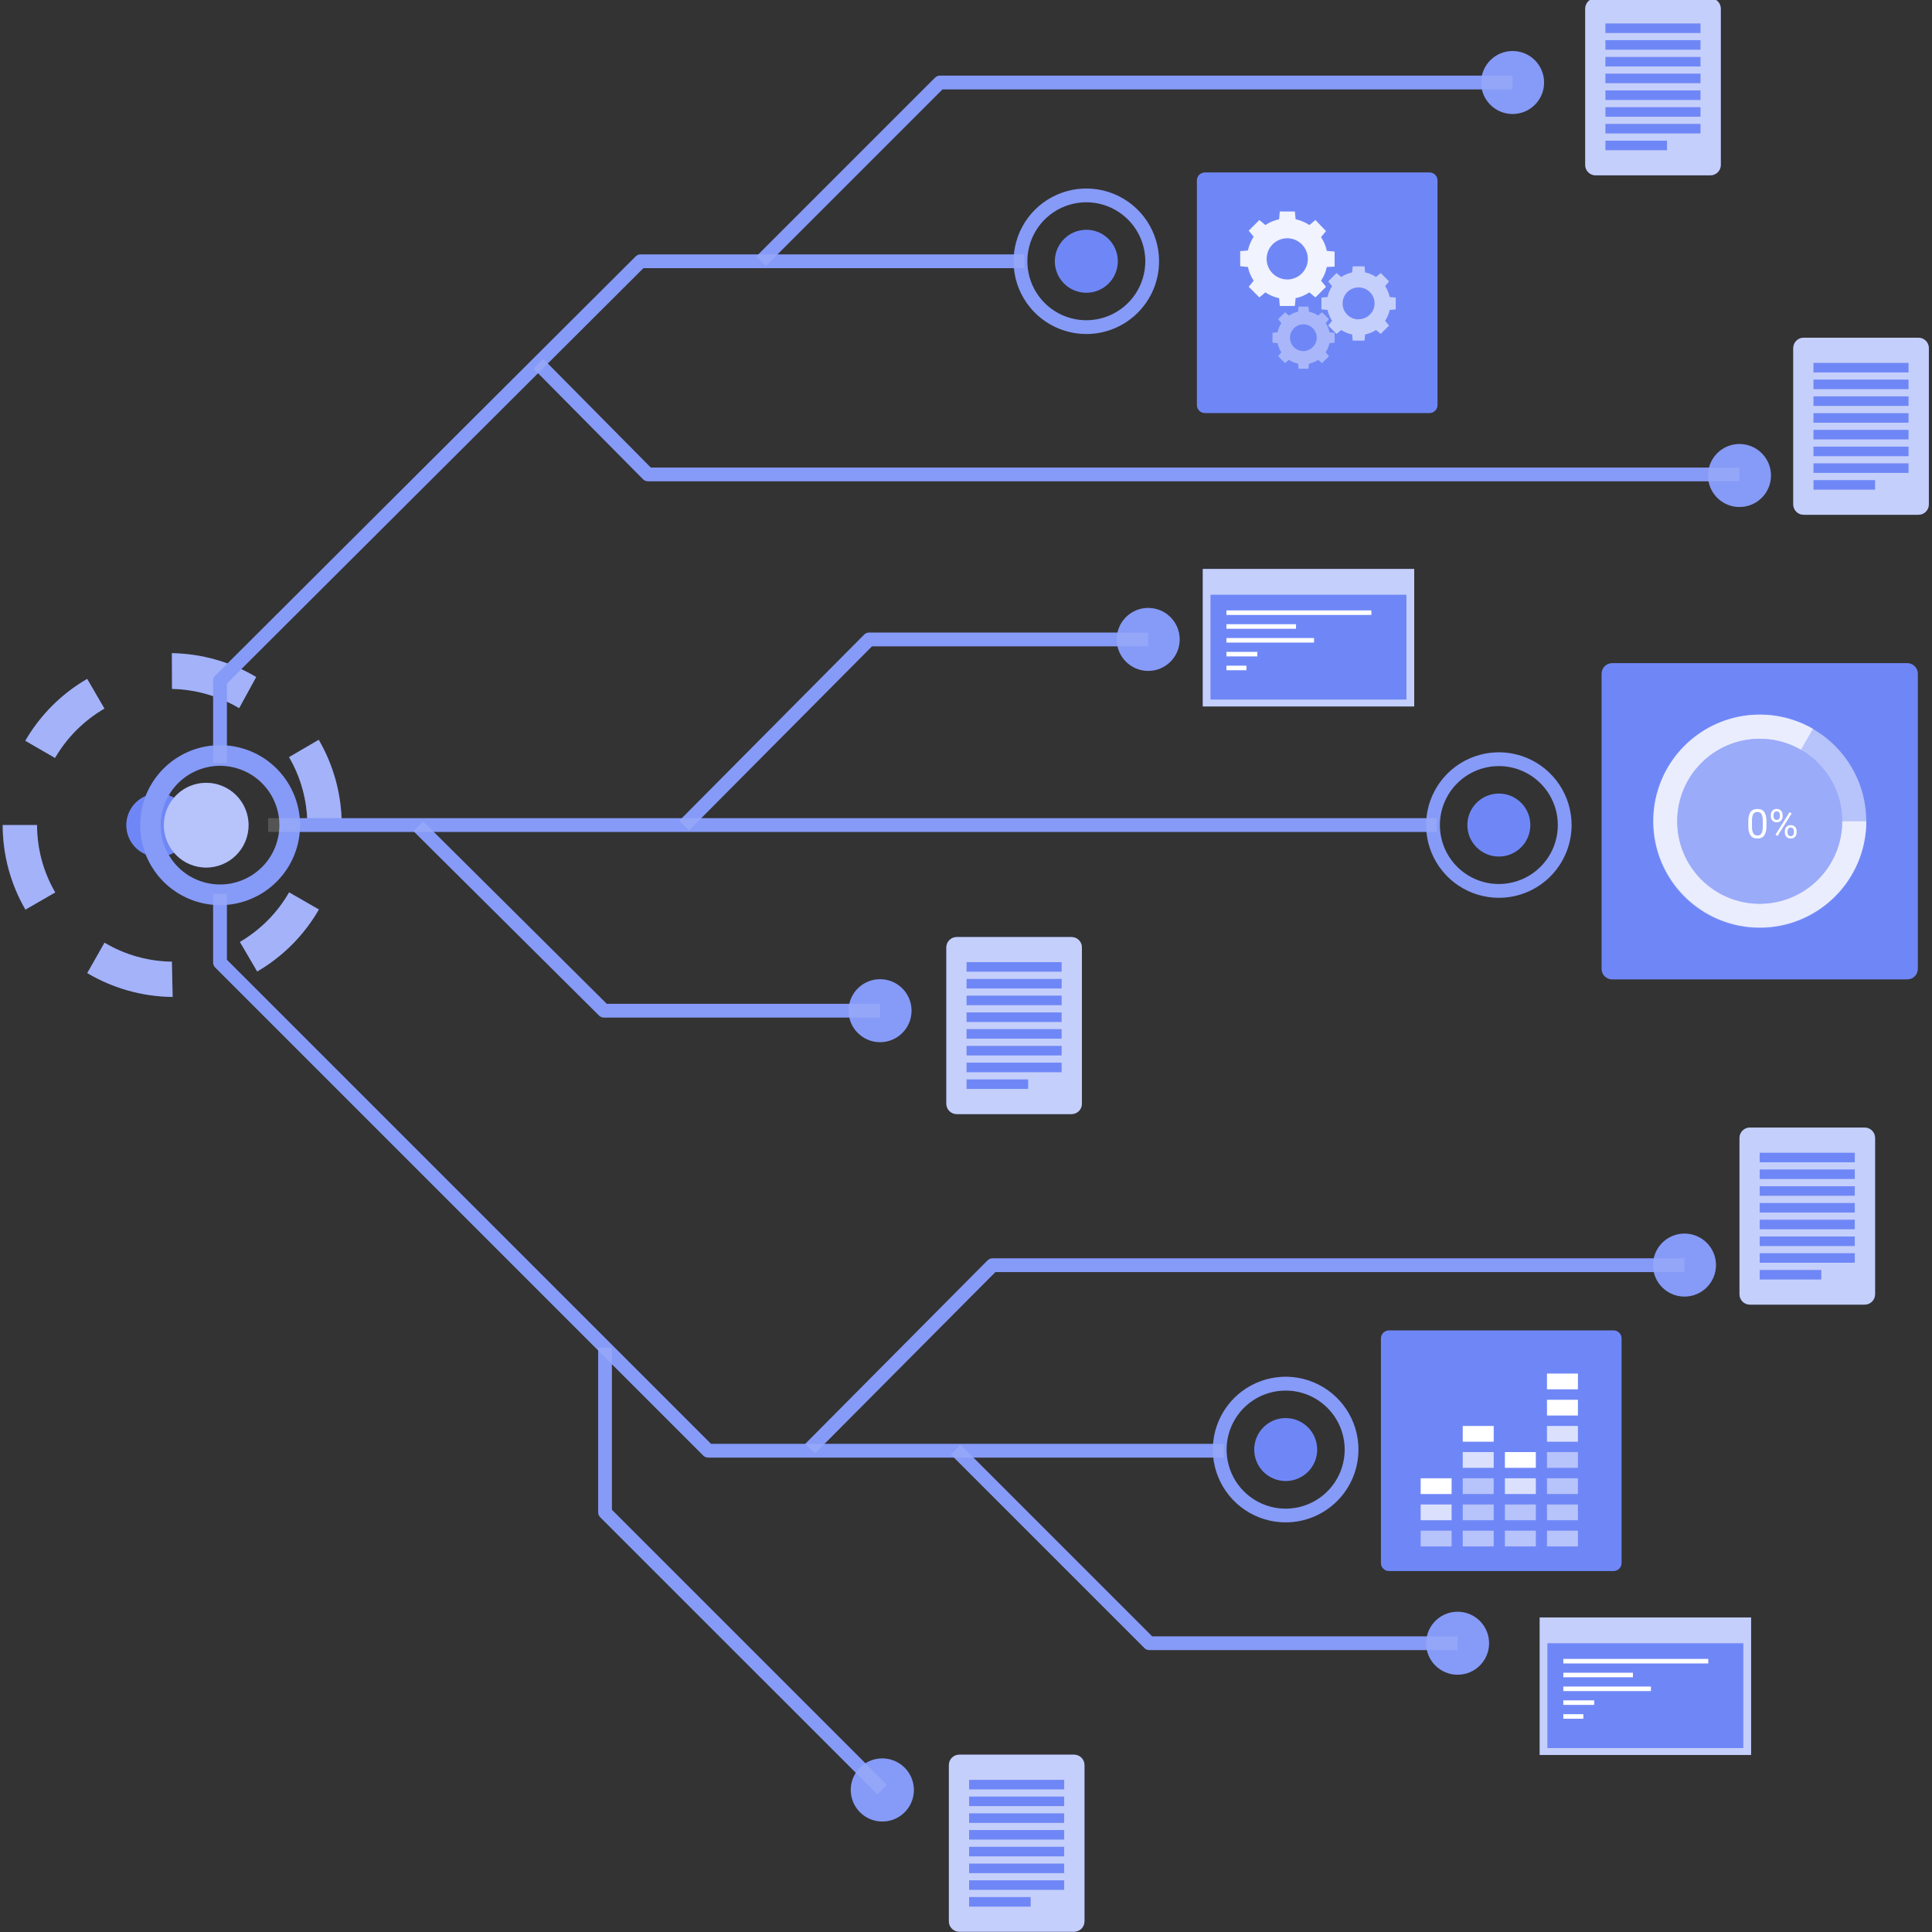 <svg width="281" height="281" viewBox="0 0 281 281" fill="none" xmlns="http://www.w3.org/2000/svg">
<rect x="0" y="0" width="281" height="281" fill="#333333" stroke="none"/>
<path d="M23 124.64C22.086 124.642 21.192 124.373 20.43 123.866C19.669 123.36 19.076 122.639 18.725 121.795C18.373 120.951 18.28 120.022 18.458 119.125C18.635 118.228 19.074 117.404 19.72 116.757C20.365 116.11 21.189 115.669 22.085 115.49C22.982 115.31 23.911 115.401 24.756 115.751C25.601 116.1 26.323 116.692 26.831 117.452C27.339 118.212 27.61 119.106 27.61 120.02C27.61 121.244 27.125 122.417 26.26 123.283C25.396 124.149 24.224 124.637 23 124.64Z" fill="#6F87F6"/>
<path d="M25.11 145H25C20.664 144.937 16.42 143.741 12.69 141.53L15.2 137.11C18.168 138.875 21.548 139.826 25 139.87L25.11 145ZM37.41 141.3L34.89 137C37.865 135.263 40.334 132.778 42.05 129.79L46.38 132.28C44.229 136.019 41.136 139.128 37.41 141.3V141.3ZM3.7 132.3C1.534 128.563 0.392 124.32 0.39 120H5.39C5.387 123.443 6.298 126.825 8.03 129.8L3.7 132.3ZM44.7 119.91C44.69 116.469 43.773 113.092 42.04 110.12L46.36 107.6C48.532 111.336 49.684 115.578 49.7 119.9L44.7 119.91ZM8 110.24L3.68 107.74C5.844 104.007 8.947 100.905 12.68 98.74L15.19 103.06C12.212 104.791 9.735 107.265 8 110.24V110.24ZM34.78 103C31.825 101.235 28.461 100.27 25.02 100.2L25 95C29.319 95.07 33.545 96.266 37.26 98.47L34.78 103Z" fill="#6F87F6"/>
<g opacity="0.6">
<path opacity="0.6" d="M25.11 145H25C20.664 144.937 16.42 143.741 12.69 141.53L15.2 137.11C18.168 138.875 21.548 139.826 25 139.87L25.11 145ZM37.41 141.3L34.89 137C37.865 135.263 40.334 132.778 42.05 129.79L46.38 132.28C44.229 136.019 41.136 139.128 37.41 141.3V141.3ZM3.7 132.3C1.534 128.563 0.392 124.32 0.39 120H5.39C5.387 123.443 6.298 126.825 8.03 129.8L3.7 132.3ZM44.7 119.91C44.69 116.469 43.773 113.092 42.04 110.12L46.36 107.6C48.532 111.336 49.684 115.578 49.7 119.9L44.7 119.91ZM8 110.24L3.68 107.74C5.844 104.007 8.947 100.905 12.68 98.74L15.19 103.06C12.212 104.791 9.735 107.265 8 110.24V110.24ZM34.78 103C31.825 101.235 28.461 100.27 25.02 100.2L25 95C29.319 95.07 33.545 96.266 37.26 98.47L34.78 103Z" fill="white"/>
</g>
<path d="M30 126.18C28.781 126.182 27.589 125.822 26.575 125.147C25.561 124.471 24.77 123.51 24.302 122.384C23.834 121.259 23.711 120.02 23.947 118.824C24.184 117.629 24.77 116.53 25.631 115.668C26.492 114.805 27.589 114.218 28.785 113.979C29.98 113.741 31.219 113.862 32.345 114.328C33.471 114.794 34.434 115.583 35.111 116.597C35.788 117.61 36.15 118.801 36.15 120.02C36.15 121.652 35.502 123.217 34.349 124.372C33.196 125.527 31.632 126.177 30 126.18Z" fill="#6F87F6"/>
<path opacity="0.5" d="M30 126.18C28.781 126.182 27.589 125.822 26.575 125.147C25.561 124.471 24.77 123.51 24.302 122.384C23.834 121.259 23.711 120.02 23.947 118.824C24.184 117.629 24.77 116.53 25.631 115.668C26.492 114.805 27.589 114.218 28.785 113.979C29.98 113.741 31.219 113.862 32.345 114.328C33.471 114.794 34.434 115.583 35.111 116.597C35.788 117.61 36.15 118.801 36.15 120.02C36.15 121.652 35.502 123.217 34.349 124.372C33.196 125.527 31.632 126.177 30 126.18Z" fill="white"/>
<path d="M41.866 122.339C43.152 116.894 39.779 111.439 34.334 110.153C28.889 108.868 23.433 112.24 22.148 117.686C20.863 123.131 24.235 128.586 29.68 129.872C35.125 131.157 40.581 127.784 41.866 122.339Z" stroke="#6F87F6" stroke-width="3" stroke-miterlimit="10"/>
<path d="M209 119H41V121H209V119Z" fill="#6F87F6"/>
<path d="M33 111H31V99C30.999 98.868 31.024 98.738 31.074 98.616C31.124 98.494 31.197 98.383 31.29 98.29L92.46 37.29C92.553 37.197 92.664 37.124 92.786 37.074C92.908 37.025 93.038 36.999 93.17 37H149V39H93.58L33 99.41V111Z" fill="#6F87F6"/>
<path d="M178 212H103C102.868 212.001 102.738 211.976 102.616 211.926C102.494 211.876 102.383 211.803 102.29 211.71L31.29 140.71C31.197 140.617 31.124 140.506 31.074 140.384C31.024 140.262 30.999 140.132 31 140V130H33V139.59L103.41 210H178V212Z" fill="#6F87F6"/>
<path d="M128 148H87.83C87.568 147.999 87.316 147.895 87.13 147.71L60.13 120.88L61.54 119.46L88.25 146H128V148Z" fill="#6F87F6"/>
<path d="M100.21 120.79L98.79 119.38L125.7 92.29C125.892 92.107 126.145 92.004 126.41 92H167V94H126.83L100.21 120.79Z" fill="#6F87F6"/>
<path d="M253 70H94.23C94.098 69.999 93.967 69.973 93.845 69.921C93.723 69.87 93.613 69.794 93.52 69.7L77.58 53.6L79 52.19L94.65 68H253V70Z" fill="#6F87F6"/>
<path d="M111.37 38.71L110 37.29L136 11.29C136.093 11.197 136.204 11.124 136.326 11.074C136.448 11.024 136.578 10.999 136.71 11H220V13H137.08L111.37 38.71Z" fill="#6F87F6"/>
<path d="M127.63 261L87.29 220.67C87.112 220.491 87.009 220.252 87 220V196H89V219.59L129 259.59L127.63 261Z" fill="#6F87F6"/>
<path d="M118.54 211.39L117.12 210L143.64 183.31C143.832 183.127 144.085 183.024 144.35 183.02H245V185.02H144.77L118.54 211.39Z" fill="#6F87F6"/>
<path d="M212 240H167.17C167.038 240.001 166.908 239.976 166.786 239.926C166.664 239.876 166.553 239.803 166.46 239.71L138.29 211.54L139.71 210.13L167.58 238H212V240Z" fill="#6F87F6"/>
<path d="M220 16.58C222.529 16.58 224.58 14.529 224.58 12C224.58 9.471 222.529 7.42 220 7.42C217.471 7.42 215.42 9.471 215.42 12C215.42 14.529 217.471 16.58 220 16.58Z" fill="#6F87F6"/>
<path d="M158 48.58C155.907 48.58 153.862 47.959 152.122 46.797C150.382 45.634 149.026 43.982 148.225 42.049C147.425 40.116 147.215 37.988 147.623 35.936C148.032 33.884 149.039 31.998 150.519 30.519C151.998 29.039 153.884 28.032 155.936 27.623C157.988 27.215 160.116 27.425 162.049 28.225C163.982 29.026 165.634 30.382 166.797 32.122C167.959 33.862 168.58 35.907 168.58 38C168.58 40.806 167.465 43.497 165.481 45.481C163.497 47.465 160.806 48.58 158 48.58V48.58ZM158 29.42C156.303 29.42 154.644 29.923 153.233 30.866C151.822 31.809 150.723 33.149 150.073 34.717C149.424 36.284 149.254 38.01 149.585 39.674C149.916 41.338 150.733 42.867 151.933 44.067C153.133 45.267 154.662 46.084 156.326 46.415C157.99 46.746 159.716 46.576 161.283 45.927C162.851 45.278 164.191 44.178 165.134 42.767C166.077 41.356 166.58 39.697 166.58 38C166.577 35.725 165.673 33.544 164.064 31.936C162.456 30.328 160.275 29.423 158 29.42V29.42Z" fill="#6F87F6"/>
<path d="M158 42.58C160.529 42.58 162.58 40.529 162.58 38C162.58 35.471 160.529 33.42 158 33.42C155.471 33.42 153.42 35.471 153.42 38C153.42 40.529 155.471 42.58 158 42.58Z" fill="#6F87F6"/>
<path d="M257.58 69.17C257.578 70.075 257.308 70.96 256.803 71.712C256.299 72.464 255.583 73.049 254.746 73.394C253.909 73.739 252.988 73.829 252.1 73.651C251.213 73.473 250.397 73.036 249.758 72.395C249.118 71.754 248.683 70.938 248.507 70.05C248.331 69.162 248.423 68.241 248.77 67.405C249.117 66.569 249.704 65.854 250.457 65.351C251.21 64.848 252.095 64.58 253 64.58C253.602 64.58 254.199 64.699 254.755 64.93C255.311 65.16 255.817 65.499 256.242 65.925C256.668 66.351 257.005 66.857 257.234 67.414C257.464 67.971 257.581 68.568 257.58 69.17V69.17Z" fill="#6F87F6"/>
<path d="M167 97.58C169.529 97.58 171.58 95.529 171.58 93C171.58 90.471 169.529 88.42 167 88.42C164.471 88.42 162.42 90.471 162.42 93C162.42 95.529 164.471 97.58 167 97.58Z" fill="#6F87F6"/>
<path d="M218 130.58C215.907 130.58 213.862 129.959 212.122 128.797C210.382 127.634 209.026 125.982 208.225 124.049C207.425 122.116 207.215 119.988 207.623 117.936C208.032 115.884 209.039 113.998 210.519 112.519C211.998 111.039 213.884 110.032 215.936 109.623C217.988 109.215 220.116 109.425 222.049 110.225C223.982 111.026 225.634 112.382 226.797 114.122C227.959 115.862 228.58 117.907 228.58 120C228.58 122.806 227.465 125.497 225.481 127.481C223.497 129.465 220.806 130.58 218 130.58V130.58ZM218 111.42C216.303 111.42 214.644 111.923 213.233 112.866C211.822 113.809 210.723 115.149 210.073 116.717C209.424 118.284 209.254 120.01 209.585 121.674C209.916 123.338 210.733 124.867 211.933 126.067C213.133 127.267 214.662 128.084 216.326 128.415C217.99 128.746 219.716 128.576 221.283 127.927C222.851 127.277 224.191 126.178 225.134 124.767C226.077 123.356 226.58 121.697 226.58 120C226.577 117.725 225.673 115.544 224.064 113.936C222.456 112.327 220.275 111.423 218 111.42Z" fill="#6F87F6"/>
<path d="M218 124.58C220.529 124.58 222.58 122.529 222.58 120C222.58 117.471 220.529 115.42 218 115.42C215.471 115.42 213.42 117.471 213.42 120C213.42 122.529 215.471 124.58 218 124.58Z" fill="#6F87F6"/>
<path d="M128 151.58C130.529 151.58 132.58 149.529 132.58 147C132.58 144.471 130.529 142.42 128 142.42C125.471 142.42 123.42 144.471 123.42 147C123.42 149.529 125.471 151.58 128 151.58Z" fill="#6F87F6"/>
<path d="M245 188.58C247.529 188.58 249.58 186.529 249.58 184C249.58 181.471 247.529 179.42 245 179.42C242.471 179.42 240.42 181.471 240.42 184C240.42 186.529 242.471 188.58 245 188.58Z" fill="#6F87F6"/>
<path d="M187 221.42C184.905 221.422 182.857 220.803 181.114 219.64C179.371 218.478 178.012 216.824 177.209 214.89C176.406 212.955 176.195 210.825 176.602 208.77C177.01 206.715 178.018 204.827 179.498 203.345C180.979 201.863 182.866 200.854 184.92 200.444C186.975 200.035 189.105 200.244 191.04 201.045C192.976 201.846 194.63 203.204 195.795 204.945C196.959 206.687 197.58 208.735 197.58 210.83C197.58 213.637 196.466 216.329 194.482 218.315C192.498 220.3 189.807 221.417 187 221.42V221.42ZM187 202.25C185.3 202.248 183.638 202.75 182.224 203.694C180.81 204.637 179.707 205.978 179.056 207.548C178.404 209.118 178.233 210.846 178.565 212.513C178.896 214.181 179.714 215.712 180.916 216.914C182.118 218.116 183.649 218.934 185.317 219.265C186.984 219.597 188.712 219.426 190.282 218.774C191.852 218.123 193.193 217.02 194.137 215.606C195.08 214.192 195.582 212.53 195.58 210.83C195.577 208.555 194.673 206.374 193.064 204.766C191.456 203.157 189.275 202.253 187 202.25V202.25Z" fill="#6F87F6"/>
<path d="M191.58 210.83C191.58 211.736 191.311 212.621 190.808 213.375C190.305 214.128 189.59 214.715 188.753 215.061C187.916 215.408 186.995 215.499 186.106 215.322C185.218 215.145 184.402 214.709 183.761 214.069C183.121 213.428 182.685 212.612 182.508 211.724C182.331 210.835 182.422 209.914 182.769 209.077C183.115 208.24 183.702 207.525 184.455 207.022C185.209 206.519 186.094 206.25 187 206.25C188.214 206.253 189.377 206.736 190.236 207.594C191.094 208.453 191.577 209.616 191.58 210.83V210.83Z" fill="#6F87F6"/>
<path d="M212 243.58C214.529 243.58 216.58 241.529 216.58 239C216.58 236.471 214.529 234.42 212 234.42C209.471 234.42 207.42 236.471 207.42 239C207.42 241.529 209.471 243.58 212 243.58Z" fill="#6F87F6"/>
<path d="M132.92 260.33C132.922 261.238 132.654 262.127 132.151 262.883C131.648 263.639 130.932 264.229 130.093 264.578C129.255 264.927 128.332 265.019 127.441 264.843C126.55 264.667 125.731 264.231 125.088 263.589C124.445 262.948 124.007 262.13 123.829 261.239C123.651 260.348 123.741 259.425 124.088 258.586C124.436 257.747 125.024 257.029 125.779 256.524C126.534 256.019 127.422 255.75 128.33 255.75C129.545 255.753 130.709 256.236 131.569 257.094C132.429 257.952 132.915 259.115 132.92 260.33V260.33Z" fill="#6F87F6"/>
<path d="M248.77 -0.25H232.07C231.236 -0.25 230.56 0.426 230.56 1.26V23.99C230.56 24.824 231.236 25.5 232.07 25.5H248.77C249.604 25.5 250.28 24.824 250.28 23.99V1.26C250.28 0.426 249.604 -0.25 248.77 -0.25Z" fill="#6F87F6"/>
<path opacity="0.6" d="M248.77 -0.25H232.07C231.236 -0.25 230.56 0.426 230.56 1.26V23.99C230.56 24.824 231.236 25.5 232.07 25.5H248.77C249.604 25.5 250.28 24.824 250.28 23.99V1.26C250.28 0.426 249.604 -0.25 248.77 -0.25Z" fill="white"/>
<path d="M247.33 3.41H233.5V4.8H247.33V3.41Z" fill="#6F87F6"/>
<path d="M247.33 5.84H233.5V7.23H247.33V5.84Z" fill="#6F87F6"/>
<path d="M247.33 8.28H233.5V9.67H247.33V8.28Z" fill="#6F87F6"/>
<path d="M247.33 10.71H233.5V12.1H247.33V10.71Z" fill="#6F87F6"/>
<path d="M247.33 13.15H233.5V14.54H247.33V13.15Z" fill="#6F87F6"/>
<path d="M247.33 15.59H233.5V16.98H247.33V15.59Z" fill="#6F87F6"/>
<path d="M247.33 18.02H233.5V19.41H247.33V18.02Z" fill="#6F87F6"/>
<path d="M242.46 20.46H233.5V21.85H242.46V20.46Z" fill="#6F87F6"/>
<path d="M155.85 136.29H139.15C138.316 136.29 137.64 136.966 137.64 137.8V160.53C137.64 161.364 138.316 162.04 139.15 162.04H155.85C156.684 162.04 157.36 161.364 157.36 160.53V137.8C157.36 136.966 156.684 136.29 155.85 136.29Z" fill="#6F87F6"/>
<path opacity="0.6" d="M155.85 136.29H139.15C138.316 136.29 137.64 136.966 137.64 137.8V160.53C137.64 161.364 138.316 162.04 139.15 162.04H155.85C156.684 162.04 157.36 161.364 157.36 160.53V137.8C157.36 136.966 156.684 136.29 155.85 136.29Z" fill="white"/>
<path d="M154.41 139.94H140.58V141.33H154.41V139.94Z" fill="#6F87F6"/>
<path d="M154.41 142.38H140.58V143.77H154.41V142.38Z" fill="#6F87F6"/>
<path d="M154.41 144.81H140.58V146.2H154.41V144.81Z" fill="#6F87F6"/>
<path d="M154.41 147.25H140.58V148.64H154.41V147.25Z" fill="#6F87F6"/>
<path d="M154.41 149.68H140.58V151.07H154.41V149.68Z" fill="#6F87F6"/>
<path d="M154.41 152.12H140.58V153.51H154.41V152.12Z" fill="#6F87F6"/>
<path d="M154.41 154.56H140.58V155.95H154.41V154.56Z" fill="#6F87F6"/>
<path d="M149.54 156.99H140.58V158.38H149.54V156.99Z" fill="#6F87F6"/>
<path d="M271.21 164H254.51C253.676 164 253 164.676 253 165.51V188.24C253 189.074 253.676 189.75 254.51 189.75H271.21C272.044 189.75 272.72 189.074 272.72 188.24V165.51C272.72 164.676 272.044 164 271.21 164Z" fill="#6F87F6"/>
<path opacity="0.6" d="M271.21 164H254.51C253.676 164 253 164.676 253 165.51V188.24C253 189.074 253.676 189.75 254.51 189.75H271.21C272.044 189.75 272.72 189.074 272.72 188.24V165.51C272.72 164.676 272.044 164 271.21 164Z" fill="white"/>
<path d="M269.77 167.66H255.94V169.05H269.77V167.66Z" fill="#6F87F6"/>
<path d="M269.77 170.09H255.94V171.48H269.77V170.09Z" fill="#6F87F6"/>
<path d="M269.77 172.53H255.94V173.92H269.77V172.53Z" fill="#6F87F6"/>
<path d="M269.77 174.97H255.94V176.36H269.77V174.97Z" fill="#6F87F6"/>
<path d="M269.77 177.4H255.94V178.79H269.77V177.4Z" fill="#6F87F6"/>
<path d="M269.77 179.84H255.94V181.23H269.77V179.84Z" fill="#6F87F6"/>
<path d="M269.77 182.27H255.94V183.66H269.77V182.27Z" fill="#6F87F6"/>
<path d="M264.9 184.71H255.94V186.1H264.9V184.71Z" fill="#6F87F6"/>
<path d="M279.03 49.12H262.33C261.496 49.12 260.82 49.796 260.82 50.63V73.36C260.82 74.194 261.496 74.87 262.33 74.87H279.03C279.864 74.87 280.54 74.194 280.54 73.36V50.63C280.54 49.796 279.864 49.12 279.03 49.12Z" fill="#6F87F6"/>
<path opacity="0.6" d="M279.03 49.12H262.33C261.496 49.12 260.82 49.796 260.82 50.63V73.36C260.82 74.194 261.496 74.87 262.33 74.87H279.03C279.864 74.87 280.54 74.194 280.54 73.36V50.63C280.54 49.796 279.864 49.12 279.03 49.12Z" fill="white"/>
<path d="M277.59 52.78H263.76V54.17H277.59V52.78Z" fill="#6F87F6"/>
<path d="M277.59 55.21H263.76V56.6H277.59V55.21Z" fill="#6F87F6"/>
<path d="M277.59 57.65H263.76V59.04H277.59V57.65Z" fill="#6F87F6"/>
<path d="M277.59 60.09H263.76V61.48H277.59V60.09Z" fill="#6F87F6"/>
<path d="M277.59 62.52H263.76V63.91H277.59V62.52Z" fill="#6F87F6"/>
<path d="M277.59 64.96H263.76V66.35H277.59V64.96Z" fill="#6F87F6"/>
<path d="M277.59 67.39H263.76V68.78H277.59V67.39Z" fill="#6F87F6"/>
<path d="M272.72 69.83H263.76V71.22H272.72V69.83Z" fill="#6F87F6"/>
<path d="M156.22 255.21H139.52C138.686 255.21 138.01 255.886 138.01 256.72V279.45C138.01 280.284 138.686 280.96 139.52 280.96H156.22C157.054 280.96 157.73 280.284 157.73 279.45V256.72C157.73 255.886 157.054 255.21 156.22 255.21Z" fill="#6F87F6"/>
<path opacity="0.6" d="M156.22 255.21H139.52C138.686 255.21 138.01 255.886 138.01 256.72V279.45C138.01 280.284 138.686 280.96 139.52 280.96H156.22C157.054 280.96 157.73 280.284 157.73 279.45V256.72C157.73 255.886 157.054 255.21 156.22 255.21Z" fill="white"/>
<path d="M154.78 258.87H140.95V260.26H154.78V258.87Z" fill="#6F87F6"/>
<path d="M154.78 261.3H140.95V262.69H154.78V261.3Z" fill="#6F87F6"/>
<path d="M154.78 263.74H140.95V265.13H154.78V263.74Z" fill="#6F87F6"/>
<path d="M154.78 266.17H140.95V267.56H154.78V266.17Z" fill="#6F87F6"/>
<path d="M154.78 268.61H140.95V270H154.78V268.61Z" fill="#6F87F6"/>
<path d="M154.78 271.05H140.95V272.44H154.78V271.05Z" fill="#6F87F6"/>
<path d="M154.78 273.48H140.95V274.87H154.78V273.48Z" fill="#6F87F6"/>
<path d="M149.91 275.92H140.95V277.31H149.91V275.92Z" fill="#6F87F6"/>
<path d="M277.4 96.45H234.48C233.629 96.45 232.94 97.139 232.94 97.99V140.91C232.94 141.761 233.629 142.45 234.48 142.45H277.4C278.251 142.45 278.94 141.761 278.94 140.91V97.99C278.94 97.139 278.251 96.45 277.4 96.45Z" fill="#6F87F6"/>
<path opacity="0.5" d="M255.94 134.95C264.5 134.95 271.44 128.01 271.44 119.45C271.44 110.89 264.5 103.95 255.94 103.95C247.38 103.95 240.44 110.89 240.44 119.45C240.44 128.01 247.38 134.95 255.94 134.95Z" fill="white"/>
<path opacity="0.7" d="M255.94 119.45H271.44C271.432 122.856 270.3 126.163 268.222 128.861C266.143 131.558 263.233 133.495 259.942 134.371C256.651 135.247 253.163 135.013 250.018 133.706C246.873 132.399 244.248 130.091 242.547 127.14C240.847 124.19 240.167 120.761 240.613 117.384C241.059 114.008 242.606 110.873 245.015 108.465C247.423 106.057 250.558 104.511 253.934 104.065C257.31 103.619 260.739 104.299 263.69 106L255.94 119.45Z" fill="white"/>
<path d="M255.94 131.45C262.567 131.45 267.94 126.077 267.94 119.45C267.94 112.823 262.567 107.45 255.94 107.45C249.313 107.45 243.94 112.823 243.94 119.45C243.94 126.077 249.313 131.45 255.94 131.45Z" fill="#6F87F6"/>
<path opacity="0.3" d="M255.94 131.45C262.567 131.45 267.94 126.077 267.94 119.45C267.94 112.823 262.567 107.45 255.94 107.45C249.313 107.45 243.94 112.823 243.94 119.45C243.94 126.077 249.313 131.45 255.94 131.45Z" fill="white"/>
<path d="M256.923 120.116C256.923 120.739 256.816 121.202 256.604 121.505C256.391 121.808 256.058 121.959 255.606 121.959C255.159 121.959 254.829 121.812 254.614 121.517C254.399 121.22 254.288 120.777 254.281 120.188V119.478C254.281 118.863 254.387 118.406 254.6 118.107C254.813 117.808 255.146 117.658 255.6 117.658C256.051 117.658 256.382 117.803 256.595 118.092C256.808 118.38 256.917 118.825 256.923 119.426V120.116ZM256.391 119.389C256.391 118.939 256.328 118.611 256.201 118.406C256.075 118.199 255.874 118.095 255.6 118.095C255.328 118.095 255.13 118.198 255.005 118.403C254.881 118.608 254.816 118.923 254.813 119.349V120.2C254.813 120.652 254.878 120.987 255.008 121.203C255.14 121.418 255.34 121.525 255.606 121.525C255.869 121.525 256.063 121.424 256.19 121.22C256.318 121.017 256.385 120.697 256.391 120.26V119.389ZM257.558 118.521C257.558 118.27 257.638 118.063 257.797 117.9C257.958 117.737 258.164 117.655 258.415 117.655C258.67 117.655 258.876 117.738 259.033 117.903C259.192 118.066 259.272 118.277 259.272 118.538V118.742C259.272 118.995 259.191 119.202 259.03 119.363C258.871 119.522 258.668 119.602 258.421 119.602C258.172 119.602 257.966 119.522 257.803 119.363C257.64 119.202 257.558 118.988 257.558 118.722V118.521ZM257.955 118.742C257.955 118.892 257.997 119.015 258.081 119.113C258.166 119.209 258.279 119.257 258.421 119.257C258.557 119.257 258.666 119.21 258.748 119.116C258.833 119.022 258.875 118.894 258.875 118.731V118.521C258.875 118.371 258.834 118.248 258.751 118.15C258.669 118.052 258.557 118.003 258.415 118.003C258.273 118.003 258.161 118.052 258.079 118.15C257.996 118.248 257.955 118.375 257.955 118.532V118.742ZM259.597 120.875C259.597 120.624 259.676 120.418 259.835 120.257C259.996 120.094 260.202 120.013 260.453 120.013C260.704 120.013 260.911 120.093 261.072 120.254C261.233 120.415 261.313 120.629 261.313 120.896V121.1C261.313 121.351 261.233 121.558 261.072 121.721C260.912 121.882 260.708 121.962 260.459 121.962C260.21 121.962 260.004 121.883 259.841 121.724C259.678 121.563 259.597 121.349 259.597 121.082V120.875ZM259.993 121.1C259.993 121.251 260.036 121.376 260.12 121.474C260.204 121.569 260.317 121.617 260.459 121.617C260.597 121.617 260.707 121.57 260.79 121.476C260.872 121.381 260.913 121.251 260.913 121.088V120.875C260.913 120.724 260.871 120.6 260.787 120.505C260.704 120.409 260.593 120.361 260.453 120.361C260.317 120.361 260.206 120.409 260.12 120.505C260.036 120.599 259.993 120.726 259.993 120.887V121.1ZM258.541 121.586L258.24 121.396L260.284 118.124L260.586 118.314L258.541 121.586Z" fill="white"/>
<path d="M234.68 193.5H202.02C201.374 193.5 200.85 194.024 200.85 194.67V227.33C200.85 227.976 201.374 228.5 202.02 228.5H234.68C235.326 228.5 235.85 227.976 235.85 227.33V194.67C235.85 194.024 235.326 193.5 234.68 193.5Z" fill="#6F87F6"/>
<path opacity="0.5" d="M229.5 222.63H225V224.92H229.5V222.63Z" fill="white"/>
<path d="M229.5 199.78H225V202.07H229.5V199.78Z" fill="white"/>
<path d="M229.5 203.59H225V205.88H229.5V203.59Z" fill="white"/>
<path opacity="0.75" d="M229.5 207.4H225V209.69H229.5V207.4Z" fill="white"/>
<path opacity="0.5" d="M229.5 211.2H225V213.49H229.5V211.2Z" fill="white"/>
<path opacity="0.5" d="M229.5 215.01H225V217.3H229.5V215.01Z" fill="white"/>
<path opacity="0.5" d="M229.5 218.82H225V221.11H229.5V218.82Z" fill="white"/>
<path opacity="0.5" d="M223.38 222.63H218.88V224.92H223.38V222.63Z" fill="white"/>
<path d="M223.38 211.2H218.88V213.49H223.38V211.2Z" fill="white"/>
<path opacity="0.75" d="M223.38 215.01H218.88V217.3H223.38V215.01Z" fill="white"/>
<path opacity="0.5" d="M223.38 218.82H218.88V221.11H223.38V218.82Z" fill="white"/>
<path opacity="0.5" d="M217.25 222.63H212.75V224.92H217.25V222.63Z" fill="white"/>
<path d="M217.25 207.4H212.75V209.69H217.25V207.4Z" fill="white"/>
<path opacity="0.75" d="M217.25 211.2H212.75V213.49H217.25V211.2Z" fill="white"/>
<path opacity="0.5" d="M217.25 215.01H212.75V217.3H217.25V215.01Z" fill="white"/>
<path opacity="0.5" d="M217.25 218.82H212.75V221.11H217.25V218.82Z" fill="white"/>
<path opacity="0.5" d="M211.13 222.63H206.63V224.92H211.13V222.63Z" fill="white"/>
<path d="M211.13 215.01H206.63V217.3H211.13V215.01Z" fill="white"/>
<path opacity="0.75" d="M211.13 218.82H206.63V221.11H211.13V218.82Z" fill="white"/>
<path d="M207.91 25.08H175.25C174.604 25.08 174.08 25.604 174.08 26.25V58.91C174.08 59.556 174.604 60.08 175.25 60.08H207.91C208.556 60.08 209.08 59.556 209.08 58.91V26.25C209.08 25.604 208.556 25.08 207.91 25.08Z" fill="#6F87F6"/>
<path opacity="0.9" d="M194.11 38.78V36.59L192.98 36.49C192.832 35.775 192.546 35.096 192.14 34.49L192.86 33.61L191.32 32L190.44 32.73C189.833 32.325 189.154 32.04 188.44 31.89L188.33 30.76H186.14L186.04 31.89C185.326 32.041 184.648 32.326 184.04 32.73L183.17 32L181.62 33.55L182.34 34.43C181.941 35.04 181.656 35.718 181.5 36.43L180.38 36.53V38.72L181.5 38.83C181.659 39.541 181.943 40.219 182.34 40.83L181.62 41.71L183.17 43.26L184.04 42.53C184.648 42.934 185.326 43.219 186.04 43.37L186.14 44.5H188.33L188.44 43.37C189.154 43.22 189.833 42.935 190.44 42.53L191.32 43.26L192.86 41.71L192.14 40.83C192.545 40.223 192.83 39.544 192.98 38.83L194.11 38.78ZM187.22 40.65C186.627 40.65 186.047 40.474 185.553 40.144C185.06 39.815 184.675 39.346 184.448 38.798C184.221 38.25 184.162 37.647 184.278 37.065C184.393 36.483 184.679 35.948 185.099 35.529C185.518 35.109 186.053 34.823 186.635 34.708C187.217 34.592 187.82 34.651 188.368 34.878C188.916 35.105 189.385 35.49 189.714 35.983C190.044 36.477 190.22 37.057 190.22 37.65C190.22 38.446 189.904 39.209 189.341 39.771C188.779 40.334 188.016 40.65 187.22 40.65Z" fill="white"/>
<path opacity="0.6" d="M203 45V43.28L202.12 43.2C202.001 42.634 201.777 42.094 201.46 41.61L202.03 40.93L200.82 39.71L200.13 40.28C199.649 39.963 199.113 39.739 198.55 39.62L198.46 38.74H196.75L196.66 39.62C196.097 39.739 195.561 39.963 195.08 40.28L194.39 39.71L193.18 40.93L193.75 41.61C193.429 42.092 193.205 42.632 193.09 43.2L192.2 43.28V45L193.09 45.08C193.205 45.645 193.429 46.181 193.75 46.66L193.18 47.35L194.39 48.56L195.08 48C195.561 48.314 196.097 48.534 196.66 48.65L196.75 49.54H198.46L198.55 48.65C199.113 48.534 199.649 48.314 200.13 48L200.82 48.56L202.03 47.35L201.46 46.66C201.777 46.179 202.001 45.643 202.12 45.08L203 45ZM197.6 46.46C197.139 46.46 196.688 46.323 196.304 46.067C195.921 45.81 195.622 45.446 195.446 45.019C195.27 44.593 195.225 44.124 195.316 43.672C195.406 43.219 195.629 42.804 195.956 42.479C196.283 42.153 196.699 41.932 197.152 41.844C197.604 41.755 198.073 41.802 198.499 41.98C198.924 42.158 199.287 42.458 199.542 42.843C199.797 43.227 199.932 43.679 199.93 44.14C199.926 44.445 199.862 44.746 199.742 45.026C199.622 45.306 199.448 45.559 199.229 45.772C199.011 45.984 198.753 46.152 198.47 46.265C198.187 46.378 197.885 46.434 197.58 46.43L197.6 46.46Z" fill="white"/>
<path opacity="0.4" d="M194.11 49.84V48.4L193.37 48.33C193.269 47.852 193.079 47.398 192.81 46.99L193.29 46.42L192.29 45.42L191.71 45.9C191.309 45.625 190.857 45.435 190.38 45.34L190.31 44.6H188.87L188.8 45.34C188.324 45.438 187.873 45.629 187.47 45.9L186.9 45.42L185.9 46.42L186.37 46.99C186.104 47.398 185.917 47.853 185.82 48.33L185.08 48.4V49.84L185.82 49.91C185.919 50.384 186.106 50.835 186.37 51.24L185.9 51.81L186.9 52.81L187.47 52.34C187.875 52.604 188.326 52.791 188.8 52.89L188.87 53.63H190.31L190.38 52.89C190.855 52.794 191.306 52.608 191.71 52.34L192.29 52.81L193.29 51.81L192.81 51.24C193.077 50.835 193.267 50.384 193.37 49.91L194.11 49.84ZM189.57 51.07C189.184 51.07 188.807 50.956 188.487 50.741C188.166 50.527 187.916 50.223 187.768 49.866C187.621 49.51 187.582 49.118 187.657 48.74C187.733 48.361 187.918 48.014 188.191 47.741C188.464 47.468 188.811 47.283 189.19 47.208C189.568 47.132 189.96 47.171 190.316 47.318C190.673 47.466 190.977 47.716 191.191 48.037C191.406 48.357 191.52 48.734 191.52 49.12C191.507 49.633 191.298 50.122 190.935 50.485C190.572 50.848 190.083 51.057 189.57 51.07V51.07Z" fill="white"/>
<path d="M205.69 82.75H174.94V102.75H205.69V82.75Z" fill="#6F87F6"/>
<path opacity="0.6" d="M205.69 82.75H174.94V102.75H205.69V82.75Z" fill="white"/>
<path d="M204.56 86.5H176.06V101.75H204.56V86.5Z" fill="#6F87F6"/>
<path d="M199.46 88.78H178.38V89.44H199.46V88.78Z" fill="white"/>
<path d="M188.5 90.79H178.38V91.45H188.5V90.79Z" fill="white"/>
<path d="M191.12 92.8H178.38V93.46H191.12V92.8Z" fill="white"/>
<path d="M182.87 94.81H178.38V95.47H182.87V94.81Z" fill="white"/>
<path d="M181.29 96.82H178.38V97.48H181.29V96.82Z" fill="white"/>
<path d="M254.69 235.25H223.94V255.25H254.69V235.25Z" fill="#6F87F6"/>
<path opacity="0.6" d="M254.69 235.25H223.94V255.25H254.69V235.25Z" fill="white"/>
<path d="M253.56 239H225.06V254.25H253.56V239Z" fill="#6F87F6"/>
<path d="M248.46 241.28H227.38V241.94H248.46V241.28Z" fill="white"/>
<path d="M237.5 243.29H227.38V243.95H237.5V243.29Z" fill="white"/>
<path d="M240.12 245.3H227.38V245.96H240.12V245.3Z" fill="white"/>
<path d="M231.87 247.31H227.38V247.97H231.87V247.31Z" fill="white"/>
<path d="M230.29 249.32H227.38V249.98H230.29V249.32Z" fill="white"/>
<g opacity="0.4">
<path opacity="0.4" d="M209 119H39V121H209V119Z" fill="white"/>
<path opacity="0.4" d="M33 111H31V99C30.999 98.868 31.024 98.738 31.074 98.616C31.124 98.494 31.197 98.383 31.29 98.29L92.46 37.29C92.553 37.197 92.664 37.124 92.786 37.074C92.908 37.024 93.038 36.999 93.17 37H149V39H93.58L33 99.41V111Z" fill="white"/>
<path opacity="0.4" d="M178 212H103C102.868 212.001 102.738 211.976 102.616 211.926C102.494 211.876 102.383 211.803 102.29 211.71L31.29 140.71C31.197 140.617 31.124 140.506 31.074 140.384C31.024 140.262 30.999 140.132 31 140V130H33V139.59L103.41 210H178V212Z" fill="white"/>
<path opacity="0.4" d="M128 148H87.83C87.568 147.999 87.316 147.895 87.13 147.71L60.13 120.88L61.54 119.46L88.25 146H128V148Z" fill="white"/>
<path opacity="0.4" d="M100.21 120.79L98.79 119.38L125.7 92.29C125.892 92.107 126.145 92.004 126.41 92H167V94H126.83L100.21 120.79Z" fill="white"/>
<path opacity="0.4" d="M253 70H94.23C94.098 69.999 93.967 69.973 93.845 69.921C93.723 69.87 93.613 69.794 93.52 69.7L77.58 53.6L79 52.19L94.65 68H253V70Z" fill="white"/>
<path opacity="0.4" d="M111.37 38.71L110 37.29L136 11.29C136.093 11.197 136.204 11.124 136.326 11.074C136.448 11.024 136.578 10.999 136.71 11H220V13H137.08L111.37 38.71Z" fill="white"/>
<path opacity="0.4" d="M127.63 261L87.29 220.67C87.112 220.491 87.009 220.252 87 220V196H89V219.59L129 259.59L127.63 261Z" fill="white"/>
<path opacity="0.4" d="M118.54 211.39L117.12 210L143.64 183.31C143.832 183.127 144.085 183.024 144.35 183.02H245V185.02H144.77L118.54 211.39Z" fill="white"/>
<path opacity="0.4" d="M212 240H167.17C167.038 240.001 166.908 239.976 166.786 239.926C166.664 239.876 166.553 239.803 166.46 239.71L138.29 211.54L139.71 210.13L167.58 238H212V240Z" fill="white"/>
<path opacity="0.4" d="M220 16.58C222.529 16.58 224.58 14.529 224.58 12C224.58 9.471 222.529 7.42 220 7.42C217.471 7.42 215.42 9.471 215.42 12C215.42 14.529 217.471 16.58 220 16.58Z" fill="white"/>
<path opacity="0.4" d="M158 48.58C155.907 48.58 153.862 47.959 152.122 46.797C150.382 45.634 149.026 43.982 148.225 42.049C147.425 40.115 147.215 37.988 147.623 35.936C148.032 33.884 149.039 31.998 150.519 30.519C151.998 29.039 153.884 28.032 155.936 27.623C157.988 27.215 160.116 27.425 162.049 28.225C163.982 29.026 165.634 30.382 166.797 32.122C167.959 33.862 168.58 35.907 168.58 38C168.58 40.806 167.465 43.497 165.481 45.481C163.497 47.465 160.806 48.58 158 48.58V48.58ZM158 29.42C156.303 29.42 154.644 29.923 153.233 30.866C151.822 31.809 150.723 33.149 150.073 34.717C149.424 36.284 149.254 38.01 149.585 39.674C149.916 41.338 150.733 42.867 151.933 44.067C153.133 45.267 154.662 46.084 156.326 46.415C157.99 46.746 159.716 46.576 161.283 45.927C162.851 45.278 164.191 44.178 165.134 42.767C166.077 41.356 166.58 39.697 166.58 38C166.577 35.725 165.673 33.544 164.064 31.936C162.456 30.327 160.275 29.423 158 29.42V29.42Z" fill="white"/>
<path opacity="0.4" d="M257.58 69.17C257.578 70.075 257.308 70.96 256.803 71.712C256.299 72.464 255.583 73.049 254.746 73.394C253.909 73.739 252.988 73.829 252.1 73.651C251.213 73.473 250.397 73.036 249.758 72.395C249.118 71.754 248.683 70.938 248.507 70.05C248.331 69.162 248.423 68.241 248.77 67.405C249.117 66.569 249.704 65.854 250.457 65.351C251.21 64.848 252.095 64.58 253 64.58C253.602 64.58 254.199 64.699 254.755 64.93C255.311 65.16 255.817 65.499 256.242 65.925C256.668 66.351 257.005 66.857 257.234 67.414C257.464 67.971 257.581 68.568 257.58 69.17V69.17Z" fill="white"/>
<path opacity="0.4" d="M167 97.58C169.529 97.58 171.58 95.529 171.58 93C171.58 90.471 169.529 88.42 167 88.42C164.471 88.42 162.42 90.471 162.42 93C162.42 95.529 164.471 97.58 167 97.58Z" fill="white"/>
<path opacity="0.4" d="M218 130.58C215.907 130.58 213.862 129.959 212.122 128.797C210.382 127.634 209.026 125.982 208.225 124.049C207.425 122.116 207.215 119.988 207.623 117.936C208.032 115.884 209.039 113.998 210.519 112.519C211.998 111.039 213.884 110.032 215.936 109.623C217.988 109.215 220.116 109.425 222.049 110.225C223.982 111.026 225.634 112.382 226.797 114.122C227.959 115.862 228.58 117.907 228.58 120C228.58 122.806 227.465 125.497 225.481 127.481C223.497 129.465 220.806 130.58 218 130.58V130.58ZM218 111.42C216.303 111.42 214.644 111.923 213.233 112.866C211.822 113.809 210.723 115.149 210.073 116.717C209.424 118.284 209.254 120.01 209.585 121.674C209.916 123.338 210.733 124.867 211.933 126.067C213.133 127.267 214.662 128.084 216.326 128.415C217.99 128.746 219.716 128.576 221.283 127.927C222.851 127.277 224.191 126.178 225.134 124.767C226.077 123.356 226.58 121.697 226.58 120C226.577 117.725 225.673 115.544 224.064 113.936C222.456 112.327 220.275 111.423 218 111.42Z" fill="white"/>
<path opacity="0.4" d="M128 151.58C130.529 151.58 132.58 149.529 132.58 147C132.58 144.471 130.529 142.42 128 142.42C125.471 142.42 123.42 144.471 123.42 147C123.42 149.529 125.471 151.58 128 151.58Z" fill="white"/>
<path opacity="0.4" d="M245 188.58C247.529 188.58 249.58 186.529 249.58 184C249.58 181.471 247.529 179.42 245 179.42C242.471 179.42 240.42 181.471 240.42 184C240.42 186.529 242.471 188.58 245 188.58Z" fill="white"/>
<path opacity="0.4" d="M187 221.42C184.905 221.422 182.857 220.803 181.114 219.64C179.371 218.478 178.012 216.824 177.209 214.89C176.406 212.955 176.195 210.825 176.602 208.77C177.01 206.715 178.018 204.827 179.498 203.345C180.979 201.863 182.866 200.854 184.92 200.444C186.975 200.035 189.105 200.244 191.04 201.045C192.976 201.846 194.63 203.204 195.795 204.945C196.959 206.687 197.58 208.735 197.58 210.83C197.58 213.637 196.466 216.329 194.482 218.315C192.498 220.3 189.807 221.417 187 221.42V221.42ZM187 202.25C185.3 202.248 183.638 202.75 182.224 203.693C180.81 204.637 179.707 205.978 179.056 207.548C178.404 209.118 178.233 210.846 178.565 212.513C178.896 214.181 179.714 215.712 180.916 216.914C182.118 218.116 183.649 218.934 185.317 219.265C186.984 219.597 188.712 219.426 190.282 218.774C191.852 218.123 193.193 217.02 194.137 215.606C195.08 214.192 195.582 212.53 195.58 210.83C195.577 208.555 194.673 206.374 193.064 204.766C191.456 203.157 189.275 202.253 187 202.25V202.25Z" fill="white"/>
<path opacity="0.4" d="M212 243.58C214.529 243.58 216.58 241.529 216.58 239C216.58 236.471 214.529 234.42 212 234.42C209.471 234.42 207.42 236.471 207.42 239C207.42 241.529 209.471 243.58 212 243.58Z" fill="white"/>
<path opacity="0.4" d="M132.92 260.33C132.922 261.238 132.654 262.127 132.151 262.883C131.648 263.639 130.932 264.229 130.093 264.578C129.255 264.927 128.332 265.019 127.441 264.843C126.55 264.667 125.731 264.231 125.088 263.589C124.445 262.948 124.007 262.13 123.829 261.239C123.651 260.348 123.741 259.425 124.088 258.586C124.436 257.747 125.024 257.029 125.779 256.524C126.534 256.019 127.422 255.75 128.33 255.75C129.545 255.753 130.709 256.236 131.569 257.094C132.429 257.952 132.915 259.115 132.92 260.33V260.33Z" fill="white"/>
<path opacity="0.4" d="M32 131.65C29.701 131.646 27.456 130.961 25.546 129.682C23.637 128.402 22.149 126.586 21.271 124.461C20.394 122.337 20.165 120 20.614 117.746C21.064 115.492 22.171 113.422 23.796 111.796C25.422 110.171 27.492 109.064 29.746 108.614C32 108.165 34.337 108.394 36.461 109.271C38.586 110.149 40.402 111.637 41.682 113.546C42.961 115.456 43.646 117.702 43.65 120C43.653 121.531 43.353 123.047 42.769 124.461C42.184 125.876 41.326 127.161 40.244 128.244C39.161 129.326 37.876 130.184 36.461 130.769C35.047 131.353 33.531 131.653 32 131.65V131.65ZM32 111.39C30.293 111.39 28.625 111.896 27.205 112.844C25.786 113.793 24.68 115.141 24.027 116.717C23.374 118.294 23.203 120.03 23.536 121.704C23.869 123.378 24.691 124.915 25.898 126.122C27.105 127.329 28.642 128.151 30.316 128.484C31.99 128.817 33.726 128.646 35.303 127.993C36.88 127.34 38.227 126.234 39.176 124.815C40.124 123.395 40.63 121.727 40.63 120.02C40.627 117.732 39.717 115.538 38.099 113.921C36.482 112.303 34.288 111.393 32 111.39V111.39Z" fill="white"/>
</g>
</svg>
